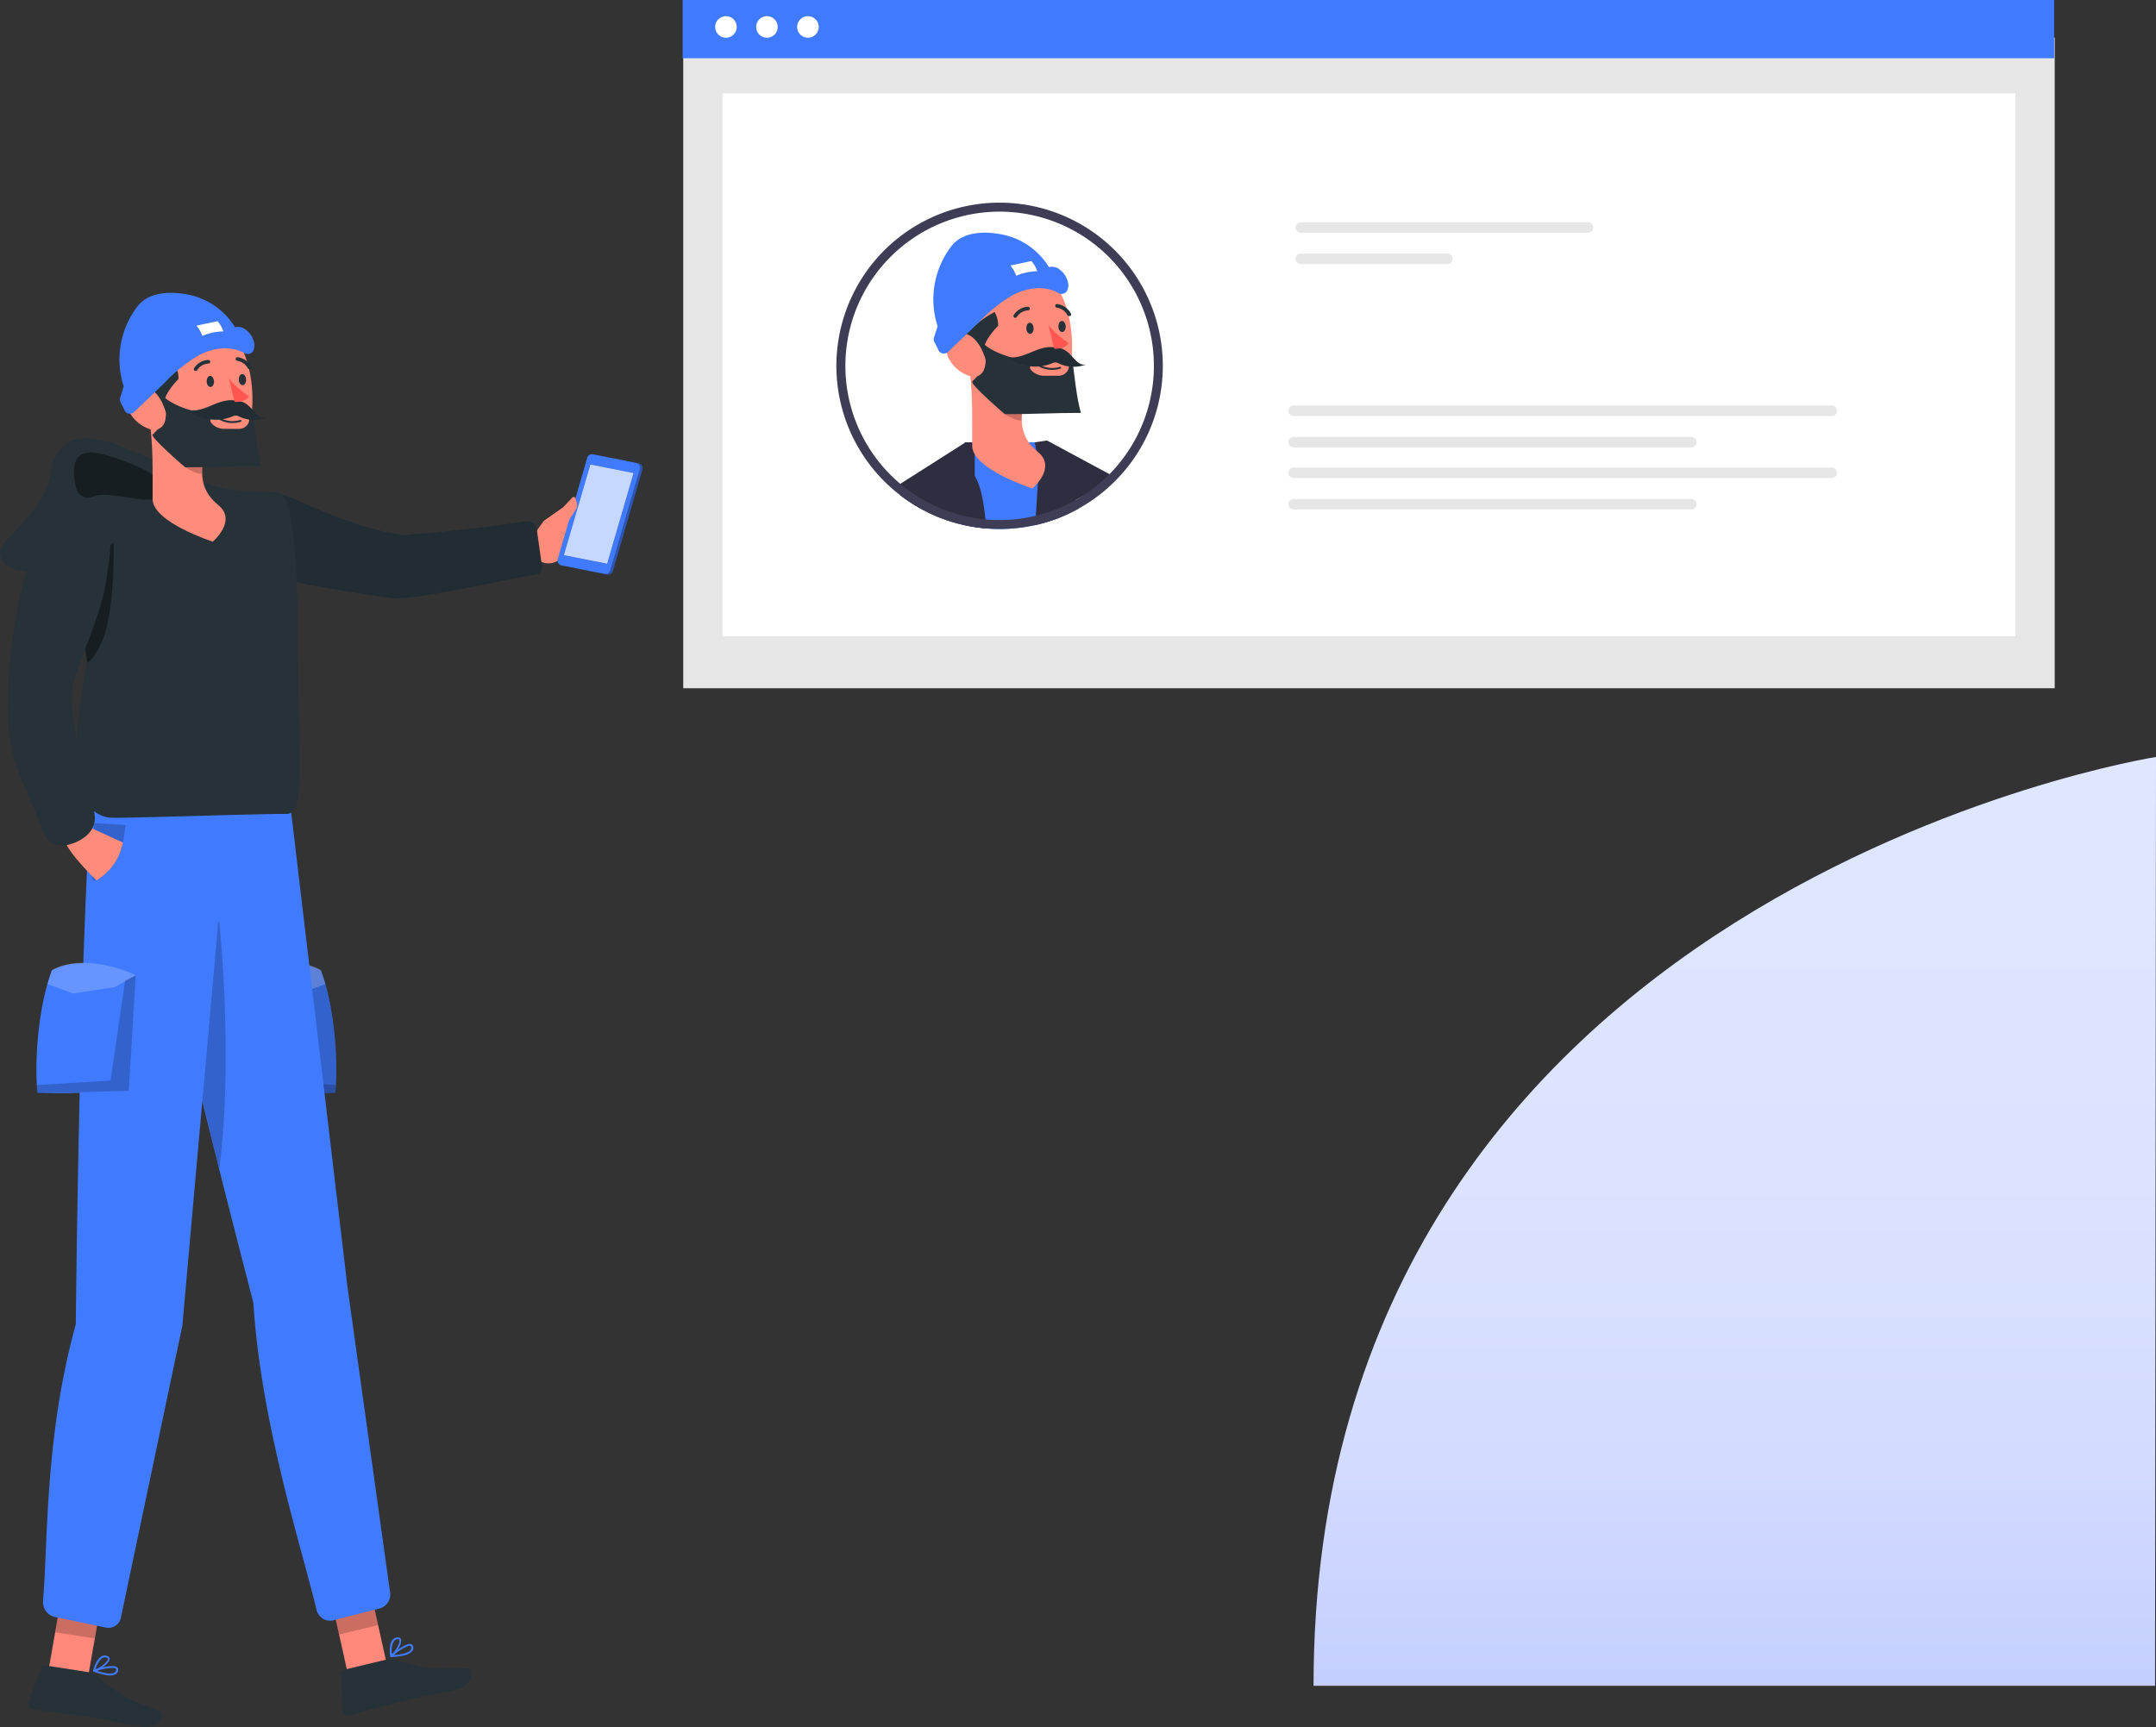 <svg xmlns="http://www.w3.org/2000/svg" xmlns:xlink="http://www.w3.org/1999/xlink" width="495.482" height="397" viewBox="0 0 495.482 397"><rect x="0" y="0" width="495.482" height="397" fill="#333333" stroke="none"/><defs><style>.a{fill:#e6e6e6;}.b,.j,.n{fill:#fff;}.c{fill:#407bff;}.d{fill:#2f2e41;}.e{fill:#3f3d56;}.f{fill:url(#a);}.g{fill:#ff887b;}.h{fill:#263238;}.i,.j,.o{opacity:0.2;}.k{fill:#ff8b7b;}.l{opacity:0.1;}.m{opacity:0.3;}.n{opacity:0.7;}.o{isolation:isolate;}.p{fill:#ff5652;}.q{opacity:0.4;}</style><linearGradient id="a" x1="0.5" y1="1" x2="0.5" gradientUnits="objectBoundingBox"><stop offset="0" stop-color="#c5cfff"/><stop offset="0.248" stop-color="#d3dbff"/><stop offset="0.547" stop-color="#dce3ff"/><stop offset="1" stop-color="#dfe6ff"/></linearGradient></defs><g transform="translate(-173.519 -284)"><rect class="a" width="315.189" height="149.563" transform="translate(330.536 292.641)"/><rect class="b" width="297.164" height="124.785" transform="translate(339.549 305.466)"/><rect class="c" width="315.189" height="13.39" transform="translate(330.402 284)"/><circle class="b" cx="2.482" cy="2.482" r="2.482" transform="translate(337.871 287.712)"/><circle class="b" cx="2.482" cy="2.482" r="2.482" transform="translate(347.291 287.712)"/><circle class="b" cx="2.482" cy="2.482" r="2.482" transform="translate(356.711 287.712)"/><path class="a" d="M593.487,91.208a1.2,1.2,0,1,0,0,2.4h65.975a1.2,1.2,0,0,0,0-2.4Z" transform="translate(-121.025 243.872)"/><path class="a" d="M593.49,104.09a1.2,1.2,0,0,0,0,2.4h33.682a1.2,1.2,0,0,0,0-2.4Z" transform="translate(-121.028 238.205)"/><path class="a" d="M590.523,166.444a1.2,1.2,0,1,0,0,2.4h123.7a1.2,1.2,0,1,0,0-2.4Z" transform="translate(-119.721 210.771)"/><path class="a" d="M590.526,179.326a1.2,1.2,0,0,0,0,2.4h91.41a1.2,1.2,0,0,0,0-2.4Z" transform="translate(-119.724 205.104)"/><path class="a" d="M590.526,191.917a1.2,1.2,0,0,0,0,2.4h123.7a1.2,1.2,0,0,0,0-2.4Z" transform="translate(-119.724 199.564)"/><path class="a" d="M590.526,204.8a1.2,1.2,0,0,0,0,2.4h91.41a1.2,1.2,0,0,0,0-2.4Z" transform="translate(-119.724 193.896)"/><path class="c" d="M460.677,201.343a36.636,36.636,0,0,1-5.992-.985l.11-2.088.917-16.6.008-.128h18.443l2.894,15.285.39,2.063c-.764.3-1.536.577-2.325.823-.009,0-.009.008-.017.008-1.1.339-2.207.637-3.328.883a38.387,38.387,0,0,1-4.515.7,34.714,34.714,0,0,1-3.53.17C462.714,201.47,461.687,201.427,460.677,201.343Z" transform="translate(-60.486 204.129)"/><path class="d" d="M437.819,198.383c-.764-.331-1.5-.688-2.232-1.061l-.314-.161c-.212-.11-.433-.23-.645-.348q-.434-.242-.84-.483c-.263-.153-.535-.314-.8-.475-.017-.008-.025-.017-.042-.017-.917-.586-1.817-1.188-2.682-1.842l-.433-.331-.152-2.444.221-.136,14.81-9.42.2-.128.017-.008,2.088.008v7.774c1.18,1.706,1.977,5.279,2.47,9.955.068.67.127,1.358.187,2.071a36.646,36.646,0,0,1-5.992-.985c-.212-.043-.416-.094-.628-.153a35.155,35.155,0,0,1-3.649-1.171c-.365-.136-.721-.281-1.078-.425l-.034-.017C438.142,198.518,437.972,198.45,437.819,198.383Z" transform="translate(-49.485 204.136)"/><path class="d" d="M495.219,196.518c-.255.136-.509.272-.764.4-.059.034-.11.059-.161.085-.339.17-.67.339-1.01.5-.008.008-.026.008-.026.017-.017.008-.042.017-.059.025-.763.365-1.536.7-2.325,1.019-.764.3-1.536.577-2.325.823-.009,0-.009.008-.017.008-1.1.339-2.207.637-3.328.883a7.013,7.013,0,0,1,.272-2.062l.008-.119.73-11.814-.976-5.067,2.8-.416,15.4,8.292s-1.7,1.7-8.666,5.313C494.162,194.724,495.066,195.788,495.219,196.518Z" transform="translate(-73.913 204.455)"/><path class="e" d="M444.707,155.982c-1.1.1-2.224.153-3.344.153-1.086,0-2.165-.043-3.243-.144.068.67.127,1.358.187,2.071,1.01.085,2.037.127,3.056.127a34.715,34.715,0,0,0,3.53-.17,38.388,38.388,0,0,0,4.515-.7,7.015,7.015,0,0,1,.272-2.062l.008-.119A35.3,35.3,0,0,1,444.707,155.982Zm32.072-47.63a37.507,37.507,0,1,0-64.815,35.629c.339.425.687.849,1.044,1.256.034.034.051.059.076.085a35.721,35.721,0,0,0,2.792,2.877c.237.221.483.441.73.654.026.017.043.043.068.059.509.458,1.036.891,1.579,1.307.076.059.144.11.212.17l.433.331c.865.654,1.765,1.256,2.682,1.841.017,0,.025.009.042.017.263.161.535.323.8.475s.552.323.84.484c.212.119.433.238.645.348l.314.161c.73.374,1.468.73,2.232,1.061.153.068.323.136.476.2l.034.017c.357.144.713.288,1.078.424a35.019,35.019,0,0,0,3.649,1.172c.212.059.416.11.628.153a36.576,36.576,0,0,0,5.992.984c1.01.085,2.037.128,3.056.128a34.715,34.715,0,0,0,3.53-.17,38.388,38.388,0,0,0,4.515-.7c1.121-.246,2.232-.543,3.327-.883.008,0,.008-.008.017-.008.789-.246,1.561-.526,2.325-.823.789-.314,1.562-.654,2.325-1.019.017-.008.043-.017.059-.025,0-.008.017-.008.026-.017.339-.161.67-.331,1.01-.5.051-.026.1-.051.161-.085.254-.127.509-.263.764-.4.017-.008.025-.017.042-.026.671-.374,1.333-.764,1.986-1.179.178-.11.356-.221.535-.348.263-.161.517-.339.763-.517.331-.229.662-.467.985-.713a2.7,2.7,0,0,0,.305-.229c.789-.594,1.553-1.222,2.283-1.884a37.475,37.475,0,0,0,10.456-40.314Zm-11.092,38.124a36.36,36.36,0,0,1-2.885,2.444c-.221.17-.45.339-.679.492-.221.17-.442.331-.671.484-.195.136-.39.272-.594.4-.017.017-.042.026-.059.043-.144.1-.3.2-.441.288-.45.28-.917.561-1.375.823-.11.059-.212.128-.323.187-.059.034-.119.068-.187.1-.255.144-.51.272-.764.407-.034.025-.076.034-.11.059a.066.066,0,0,0-.034.017c-.178.094-.356.179-.534.263-.153.077-.3.153-.45.221-.619.3-1.256.577-1.892.84-.67.272-1.349.518-2.037.747-.17.059-.348.127-.526.178-.807.255-1.612.484-2.436.67a35.3,35.3,0,0,1-4.982.841c-1.1.1-2.224.153-3.344.153-1.086,0-2.165-.043-3.243-.144a34.93,34.93,0,0,1-5.695-1l-.212-.051a32.562,32.562,0,0,1-4.49-1.528c-.076-.034-.161-.059-.229-.094-.085-.034-.161-.059-.229-.093-.085-.034-.161-.068-.237-.1-.637-.28-1.256-.586-1.876-.9l-.289-.152c-.552-.289-1.095-.586-1.63-.917-.187-.1-.381-.221-.568-.339-.212-.128-.424-.263-.628-.4l-.152-.1c-.476-.323-.959-.645-1.417-.993-.322-.238-.636-.467-.95-.713-.2-.153-.407-.314-.6-.484-.127-.094-.254-.2-.382-.314-.17-.144-.339-.288-.509-.441-.263-.212-.509-.45-.747-.67a33.732,33.732,0,0,1-2.707-2.8c-.288-.323-.561-.645-.823-.985a2,2,0,0,1-.17-.212,35.45,35.45,0,1,1,52.111,3.777Z" transform="translate(-38.117 247.41)"/><path class="f" d="M3361.079,1466.068s-193.611,30.471-193.611,213.5h193.394Z" transform="translate(-2692.078 -1008.068)"/><g transform="translate(173.519 351.311)"><g transform="translate(0 5.296)"><g transform="translate(6.551 106.927)"><g transform="translate(68.987 183.258)"><path class="g" d="M730.653,222.494l8.97-2.166-4.632-20.855-8.97,2.166Z" transform="translate(-726.021 -199.473)"/><path class="h" d="M738.911,215.727,729.1,218.1a.774.774,0,0,0-.594.789l.338,8.326a1.393,1.393,0,0,0,1.716,1.282c3.516-.918,8.567-2.357,13.013-3.431,5.188-1.253,5.682-1.073,11.763-2.541,3.684-.89,3.713-4.83,2.084-4.793-7.423.166-9.131.405-16.183-1.861A4.347,4.347,0,0,0,738.911,215.727Z" transform="translate(-725.647 -197.037)"/><path class="i" d="M734.994,199.483l2.388,10.75-8.97,2.166-2.388-10.75Z" transform="translate(-726.021 -199.472)"/><path class="c" d="M738.556,215.6a.21.21,0,0,1-.158-.371c.345-.311,3.432-2.966,4.654-2.612a.688.688,0,0,1,.487.461,1.158,1.158,0,0,1-.12,1.108,3.373,3.373,0,0,1-2.015,1.067A15.4,15.4,0,0,1,738.556,215.6Zm.572-.456c2.045-.142,3.474-.578,3.884-1.188a.752.752,0,0,0,.073-.734.268.268,0,0,0-.183-.194,1.053,1.053,0,0,0-.416.021A11.71,11.71,0,0,0,739.128,215.142Z" transform="translate(-724.167 -197.496)"/><path class="c" d="M738.44,215.816a.253.253,0,0,1-.132-.173c-.013-.1-.384-2.532.466-3.715a1.515,1.515,0,0,1,1.063-.632c.593-.086.88.162.936.388.426.966-1.155,3.358-2.113,4.1l-.086.021A.307.307,0,0,1,738.44,215.816Zm.694-3.622a4.972,4.972,0,0,0-.415,2.986c.916-.915,1.948-2.755,1.7-3.32-.024-.051-.1-.226-.476-.135l-.129.031A1.1,1.1,0,0,0,739.134,212.194Z" transform="translate(-724.182 -197.693)"/></g><g transform="translate(0 183.44)"><path class="g" d="M670.053,220.673l9.117,1.427,3.692-21.042-9.117-1.428Z" transform="translate(-665.475 -199.631)"/><path class="h" d="M679.846,218.435l-9.969-1.56a.774.774,0,0,0-.85.5l-2.87,7.824a1.389,1.389,0,0,0,.844,1.776,1.346,1.346,0,0,0,.252.064c3.6.5,8.817,1.1,13.337,1.8,5.273.825,5.66,1.181,11.841,2.149,3.745.587,5.278-3.043,3.759-3.633-6.923-2.684-8.592-3.115-14.242-7.9A4.357,4.357,0,0,0,679.846,218.435Z" transform="translate(-666.075 -197.032)"/><path class="i" d="M682.657,201.068l-2.143,12.219L671.4,211.86l2.143-12.219Z" transform="translate(-665.272 -199.63)"/><path class="c" d="M679.16,218.3a.21.21,0,0,1,0-.4c.438-.155,4.305-1.428,5.3-.635a.682.682,0,0,1,.273.613,1.159,1.159,0,0,1-.533.978,3.378,3.378,0,0,1-2.269.215A15.433,15.433,0,0,1,679.16,218.3Zm.7-.2c1.944.651,3.431.794,4.043.387a.748.748,0,0,0,.348-.65.266.266,0,0,0-.094-.25,1.041,1.041,0,0,0-.392-.139A11.705,11.705,0,0,0,679.862,218.1Z" transform="translate(-664.124 -197.011)"/><path class="c" d="M679.035,218.589a.253.253,0,0,1-.056-.211c.026-.1.613-2.487,1.852-3.254a1.516,1.516,0,0,1,1.223-.177c.581.147.751.487.716.716.025,1.055-2.351,2.662-3.519,2.983l-.087-.014A.317.317,0,0,1,679.035,218.589Zm2.025-3.082a4.972,4.972,0,0,0-1.525,2.6c1.2-.495,2.853-1.8,2.838-2.418,0-.056-.006-.246-.388-.306l-.131-.021A1.106,1.106,0,0,0,681.06,215.507Z" transform="translate(-664.129 -197.33)"/></g><g transform="translate(47.922 41.775)"><g transform="translate(0 0.108)"><path class="c" d="M709.305,105.827c7.189.386,13.824.853,21.02.609.717-8.4-.375-20.29-3.323-28.187-5.945-3.175-12.907-1.088-19.284,1.1Z" transform="translate(-707.717 -76.624)"/><path class="i" d="M709.305,105.827c7.189.386,13.824.853,21.02.609.717-8.4-.375-20.29-3.323-28.187-5.945-3.175-12.907-1.088-19.284,1.1Z" transform="translate(-707.717 -76.624)"/><path class="i" d="M707.717,79.088l2.416,1.045,3.371,23.089,16.95,1.024-.128,1.934-21.02-.609Z" transform="translate(-707.717 -76.253)"/></g><path class="j" d="M727,78.263l1.022,3.144-5.9,2.2-9.689-1.517-4.714-2.73a30.926,30.926,0,0,1,10.152-2.721C723.953,76.021,727,78.263,727,78.263Z" transform="translate(-707.717 -76.531)"/></g><path class="c" d="M722.515,44.922,735.681,155.93l9.765,70a3.316,3.316,0,0,1-2.562,3.841l-10.86,2.763a3.27,3.27,0,0,1-3.514-2.673c-3.471-14.463-12.728-42.7-14.476-70.42,0,0-18.469-70.72-22.2-92.591L690.7,47.079Z" transform="translate(-662.361 -39.522)"/><path class="i" d="M705.51,68.217s3.358,31.471,0,57.058c0,0-7.069-29.357-10.279-40.949Z" transform="translate(-661.677 -36.009)"/><path class="c" d="M712.124,40.23l-11.129,125.2-14.085,66.911a2.918,2.918,0,0,1-3.485,2.481l-11.945-2.483a3.529,3.529,0,0,1-2.486-3.76c1.13-14.433.461-38.011,7.514-63.5,0,0,.791-86.31,3.8-124.621Z" transform="translate(-665.636 -40.23)"/></g><path class="k" d="M766.95-8.353l2.411-3.342,8.721,5.369a32.949,32.949,0,0,1-5.74,3.91A4.046,4.046,0,0,1,768-2.837l-.328-.251A3.83,3.83,0,0,1,766.95-8.353Z" transform="translate(-644.421 58.866)"/><path class="k" d="M776-15.982,780.565-8.1l-2.886,2.419-8.721-5.368Z" transform="translate(-644.008 58.22)"/><path class="h" d="M715.657,1.957c9.746,2.521,24.135,4.48,27.6,4.937,4.591.6,24.229-3.913,32.693-5.383a2.224,2.224,0,0,0,1.331-.555,2.241,2.241,0,0,0,.272-1.823l-1.035-7.371A3.312,3.312,0,0,0,775.8-10.2c-.732-.726-1.924-.609-2.941-.438C761.685-8.757,745.687-7.6,745.687-7.6c-7.914-1.135-16.4-4.435-23.639-7.706C700.453-25.057,710.862.717,715.657,1.957Z" transform="translate(-653.065 57.99)"/><path class="l" d="M715.657,1.957c9.746,2.521,24.135,4.48,27.6,4.937,4.591.6,24.229-3.913,32.693-5.383a2.224,2.224,0,0,0,1.331-.555,2.241,2.241,0,0,0,.272-1.823l-1.035-7.371A3.312,3.312,0,0,0,775.8-10.2c-.732-.726-1.924-.609-2.941-.438C761.685-8.757,745.687-7.6,745.687-7.6c-7.914-1.135-16.4-4.435-23.639-7.706C700.453-25.057,710.862.717,715.657,1.957Z" transform="translate(-653.065 57.99)"/><path class="c" d="M782.92-.195l-9.909-1.968,6.067-20.828,9.909,1.968Z" transform="translate(-643.396 57.162)"/><g transform="translate(138.937 33.78)"><path class="c" d="M789.8-21.774,783.018,1.533a1.157,1.157,0,0,1-1.326.8l-.58-.115a1.148,1.148,0,0,0,1.315-.8l6.786-23.307a1.14,1.14,0,0,0-.871-1.44l.58.115A1.148,1.148,0,0,1,789.8-21.774Z" transform="translate(-781.112 23.331)"/><path class="m" d="M789.8-21.774,783.018,1.533a1.157,1.157,0,0,1-1.326.8l-.58-.115a1.148,1.148,0,0,0,1.315-.8l6.786-23.307a1.14,1.14,0,0,0-.871-1.44l.58.115A1.148,1.148,0,0,1,789.8-21.774Z" transform="translate(-781.112 23.331)"/></g><g transform="translate(128.13 31.794)"><path class="c" d="M789.759-23.071l-9.89-1.964a1.14,1.14,0,0,0-1.315.8L771.767-.93a1.139,1.139,0,0,0,.871,1.44l9.89,1.964a1.148,1.148,0,0,0,1.315-.8l6.786-23.307A1.14,1.14,0,0,0,789.759-23.071ZM783.115.117l-9.91-1.968,6.067-20.828,9.908,1.968Z" transform="translate(-771.721 25.057)"/><path class="c" d="M788.987-21.023,782.92-.195l-9.909-1.968,6.067-20.828Z" transform="translate(-771.526 25.368)"/><path class="n" d="M788.987-21.023,782.92-.195l-9.909-1.968,6.067-20.828Z" transform="translate(-771.526 25.368)"/></g><path class="k" d="M773.308-14.012l2.225-2.368a.42.42,0,0,1,.7.151l.31.9a1.964,1.964,0,0,1-.2,1.7L772.95-8.313l-3.992-2.65Z" transform="translate(-644.008 58.139)"/><g transform="translate(0 28.147)"><path class="h" d="M728.755,16.443c.17,30.3,1.984,41.674-2.524,41.667-8.366-.012-38.932,1.1-40.714.85-13.194-1.877-5.1-31.921-5.283-36.627-.114-2.906-.354-5.8-.738-8.646a26.536,26.536,0,0,0-1.134-5.074c-.963-2.777-2.537-5.173-5.229-6.066-2.41-.808-5.06-.1-7.6-.269s-5.442-1.941-5.13-4.464a5.829,5.829,0,0,1,1.829-3.047c3.7-3.94,7.866-7.852,9.325-13.054.624-2.182.751-4.578,1.985-6.492,5.088-7.823,17.206-.2,23.272,2.028,3.884,1.432,7.4,3.557,11.254,5,4.039,1.517,11.14,1.871,16.313,2.084C729.045-15.48,728.755,16.443,728.755,16.443Z" transform="translate(-660.382 28.226)"/></g><g transform="translate(29.135)"><path class="k" d="M689.964-32.757c1.28,5.113.991,13.43,1.023,19.184.03,5.347,13.83,9.784,13.83,9.784s5.686-4.808,1.277-8.4c-3.688-3.011-4.21-6.515-3.383-10.747Z" transform="translate(-685.056 55.69)"/><path class="o" d="M694.511-29.249l7.548,5.791a21.826,21.826,0,0,0-.436,3.563c-2.748-.252-6.652-3.053-7.089-5.889A9.4,9.4,0,0,1,694.511-29.249Z" transform="translate(-684.393 56.219)"/><path class="k" d="M688.889-39.339c.982,8.647,1.113,13.751,5.723,17.979,6.932,6.354,17.429,1.834,19.054-6.937,1.46-7.881-.392-20.7-9.053-23.7a11.859,11.859,0,0,0-15.137,7.221A11.864,11.864,0,0,0,688.889-39.339Z" transform="translate(-685.232 52.684)"/><g transform="translate(5.911 17.634)"><path class="h" d="M713.81-33.176c.452,3.367,1.022,9.337,2.028,12.7-5.914-.015-11.537.308-17.451.293-.816-.627-8.05-6.951-7.524-7.5,1.994-2.06,4.454-4.389,2.121-6.714-.705-.7-.329-1.983-.433-2.974,2.137,3.218,10.312,5.545,14.112,4.853Z" transform="translate(-690.835 37.361)"/><path class="k" d="M702.807-32.111c-1.253.449.566,2.3,2.558,2.4h3.557a2.4,2.4,0,0,0,2.144-1.191c.365-.681.35-1.405-.214-1.615,0,0-.354-.244-2.656-.244A25.867,25.867,0,0,0,702.807-32.111Z" transform="translate(-689.092 38.055)"/><path class="h" d="M709.206-31.339h0a6.372,6.372,0,0,1-5.781-1.053.223.223,0,0,1,.031-.314.224.224,0,0,1,.257-.018,6.054,6.054,0,0,0,5.405.969.223.223,0,0,1,.273.16h0a.213.213,0,0,1-.162.253Z" transform="translate(-688.944 38.055)"/><g transform="translate(7.93 1.76)"><path class="h" d="M708.531-35.787c-1.891-.238-3.69.529-5.379,1.237s-3.569,1.391-5.426.979a11.039,11.039,0,0,0,5.394,2.143,10.053,10.053,0,0,0,5.849-1.053,8,8,0,0,0,7.043.634c-2.192.526-3.074-2.467-5.34-3.517A9.532,9.532,0,0,0,708.531-35.787Z" transform="translate(-697.726 35.831)"/><path class="l" d="M708.531-35.787c-1.891-.238-3.69.529-5.379,1.237s-3.569,1.391-5.426.979a11.039,11.039,0,0,0,5.394,2.143,10.053,10.053,0,0,0,5.849-1.053,8,8,0,0,0,7.043.634c-2.192.526-3.074-2.467-5.34-3.517A9.532,9.532,0,0,0,708.531-35.787Z" transform="translate(-697.726 35.831)"/></g></g><path class="h" d="M696.259-42.834a6.012,6.012,0,0,1,.8,3.185,16,16,0,0,0-2.393,3c-.977,1.613-1.292,3.633-2.542,5.045.051-.026-.285.174-.234.148a62.322,62.322,0,0,1-2.74-5.7A24.7,24.7,0,0,1,696.259-42.834Z" transform="translate(-685.178 54.17)"/><path class="k" d="M686.133-33.021a8.3,8.3,0,0,0,4.728,4.2c2.747.931,4.279-1.486,3.636-4.185-.563-2.4-2.68-5.789-5.5-5.563S684.985-35.433,686.133-33.021Z" transform="translate(-685.699 54.811)"/><path class="h" d="M701.667-39.376c-.013.7.434,1.251.9,1.227s.808-.612.768-1.314-.444-1.262-.9-1.238S701.627-40.09,701.667-39.376Z" transform="translate(-683.292 54.491)"/><path class="h" d="M708.073-39.743c-.013.712.444,1.262.9,1.238s.808-.612.768-1.325-.434-1.252-.9-1.228S708.043-40.445,708.073-39.743Z" transform="translate(-682.325 54.438)"/><path class="p" d="M706.053-40.29c1.33,1.9,2.853,2.8,4.646,4.271-.946,1.42-3.269,1.252-3.269,1.252Z" transform="translate(-682.63 54.554)"/><path class="h" d="M699.443-41.357a.393.393,0,0,0,.4-.174,3.315,3.315,0,0,1,2.589-1.526.415.415,0,0,0,.422-.406.414.414,0,0,0-.406-.422h0A4.112,4.112,0,0,0,699.158-42a.414.414,0,0,0,.107.575A.28.28,0,0,0,699.443-41.357Z" transform="translate(-683.681 54.012)"/><path class="h" d="M710.615-41.674a.4.4,0,0,0,.245,0,.425.425,0,0,0,.169-.571,4.122,4.122,0,0,0-3.149-2.182.425.425,0,0,0-.443.384.414.414,0,0,0,.384.443h0a3.3,3.3,0,0,1,2.434,1.755A.433.433,0,0,0,710.615-41.674Z" transform="translate(-682.421 53.93)"/></g><path class="q" d="M684.352-7.546s.459,15.561-2.622,22.768c-1.227,2.877-2.414,4.332-3.4,5.035-.457-2.875-1.044-5.715-1.767-8.5a26.709,26.709,0,0,0-1.738-4.9l-.267-3.6Z" transform="translate(-658.244 59.492)"/><g transform="translate(1.788 42.749)"><path class="i" d="M686.516,49.058c-.1.495-.394,3.055-.787,4.774-.7,3.047-3.531,6.768-5.884,7.988s-.967-9.5-.967-9.5l.444-3.7Z" transform="translate(-659.442 25.214)"/><g transform="translate(12.857 74.272)"><path class="k" d="M677.845,49,686.7,53.02h0a12.824,12.824,0,0,1-5.287,8.213l-.761.529s-8.592-8.2-7.439-10.66Z" transform="translate(-673.108 -49.001)"/></g><path class="h" d="M661.936,32.034c0,12.72,4.321,17.438,8.084,28.379a4.61,4.61,0,0,0,5.375,2.982c4.223-.946,8.377-4.052,5.711-9.534,0,0-2.557-7.109-4.269-21.154a16.327,16.327,0,0,1-.023-5.768c1.284-5.421,6.4-16.213,7.581-23.44,1.008-6.175,2.275-13.9-.631-16.468C670.194-24.972,661.937,7.648,661.936,32.034Z" transform="translate(-661.936 15.538)"/></g><path class="q" d="M675.643-17.3l.01.047a2.846,2.846,0,0,0,3.984,2c2.787-1.358,10.526,1.242,13.584.577,0,0,.009-4.154.007-5.3,0-1.237-10.353-5.118-13.409-5.379C674.633-25.807,674.7-21.425,675.643-17.3Z" transform="translate(-658.155 56.8)"/></g><path class="c" d="M712.978-43.42c-3.285-1.842-7.32-1.207-10.566.513a34.522,34.522,0,0,0-7.615,6.121c-2.435,2.368-4.779,4.576-7.187,6.9a1.375,1.375,0,0,1-2.2-.39c-.281-.588-.546-1.178-.88-1.762a1.4,1.4,0,0,1-.146-1.123c.274-.869.567-1.752.829-2.611A20.106,20.106,0,0,1,688.4-54.21c2.681-3.424,7.849-3.5,12.094-2.563A16.311,16.311,0,0,1,710.8-49.366a2.786,2.786,0,0,1,2.574.649,4.559,4.559,0,0,1,1.6,2.213,3.093,3.093,0,0,1-.024,2.627A1.476,1.476,0,0,1,712.978-43.42Z" transform="translate(-656.785 57.287)"/><path class="b" d="M704.453-51.621a6.447,6.447,0,0,1,1.329,2.347,12.562,12.562,0,0,0-4.82,1.04,7.949,7.949,0,0,0-1.333-2.359C701.3-50.966,702.784-51.248,704.453-51.621Z" transform="translate(-654.463 58.141)"/><g transform="translate(8.37 153.998)"><g transform="translate(0 0.108)"><path class="c" d="M688.887,105.827c-7.189.386-13.823.853-21.019.609-.717-8.4.375-20.29,3.323-28.187,5.945-3.175,12.907-1.088,19.284,1.1Z" transform="translate(-667.655 -76.624)"/><path class="i" d="M690.465,79.088l-2.417,1.045-3.37,23.089-16.95,1.024.128,1.934,21.02-.609Z" transform="translate(-667.644 -76.253)"/></g><path class="j" d="M670.862,78.263l-1.022,3.144,5.9,2.2,9.689-1.517,4.714-2.73a30.925,30.925,0,0,0-10.152-2.721C673.91,76.021,670.862,78.263,670.862,78.263Z" transform="translate(-667.326 -76.531)"/></g></g><g transform="translate(360.566 337.485)"><g transform="translate(1.315 6.907)"><g transform="translate(29.135)"><path class="k" d="M689.964-32.757c1.28,5.113.991,13.43,1.023,19.184.03,5.347,13.83,9.784,13.83,9.784s5.686-4.808,1.277-8.4c-3.688-3.011-4.21-6.515-3.383-10.747Z" transform="translate(-685.056 55.69)"/><path class="o" d="M694.511-29.249l7.548,5.791a21.826,21.826,0,0,0-.436,3.563c-2.748-.252-6.652-3.053-7.089-5.889A9.4,9.4,0,0,1,694.511-29.249Z" transform="translate(-684.393 56.219)"/><path class="k" d="M688.889-39.339c.982,8.647,1.113,13.751,5.723,17.979,6.932,6.354,17.429,1.834,19.054-6.937,1.46-7.881-.392-20.7-9.053-23.7a11.859,11.859,0,0,0-15.137,7.221A11.864,11.864,0,0,0,688.889-39.339Z" transform="translate(-685.232 52.684)"/><g transform="translate(5.911 17.634)"><path class="h" d="M713.81-33.176c.452,3.367,1.022,9.337,2.028,12.7-5.914-.015-11.537.308-17.451.293-.816-.627-8.05-6.951-7.524-7.5,1.994-2.06,4.454-4.389,2.121-6.714-.705-.7-.329-1.983-.433-2.974,2.137,3.218,10.312,5.545,14.112,4.853Z" transform="translate(-690.835 37.361)"/><path class="k" d="M702.807-32.111c-1.253.449.566,2.3,2.558,2.4h3.557a2.4,2.4,0,0,0,2.144-1.191c.365-.681.35-1.405-.214-1.615,0,0-.354-.244-2.656-.244A25.867,25.867,0,0,0,702.807-32.111Z" transform="translate(-689.092 38.055)"/><path class="h" d="M709.206-31.339h0a6.372,6.372,0,0,1-5.781-1.053.223.223,0,0,1,.031-.314.224.224,0,0,1,.257-.018,6.054,6.054,0,0,0,5.405.969.223.223,0,0,1,.273.16h0a.213.213,0,0,1-.162.253Z" transform="translate(-688.944 38.055)"/><g transform="translate(7.93 1.76)"><path class="h" d="M708.531-35.787c-1.891-.238-3.69.529-5.379,1.237s-3.569,1.391-5.426.979a11.039,11.039,0,0,0,5.394,2.143,10.053,10.053,0,0,0,5.849-1.053,8,8,0,0,0,7.043.634c-2.192.526-3.074-2.467-5.34-3.517A9.532,9.532,0,0,0,708.531-35.787Z" transform="translate(-697.726 35.831)"/><path class="l" d="M708.531-35.787c-1.891-.238-3.69.529-5.379,1.237s-3.569,1.391-5.426.979a11.039,11.039,0,0,0,5.394,2.143,10.053,10.053,0,0,0,5.849-1.053,8,8,0,0,0,7.043.634c-2.192.526-3.074-2.467-5.34-3.517A9.532,9.532,0,0,0,708.531-35.787Z" transform="translate(-697.726 35.831)"/></g></g><path class="h" d="M696.259-42.834a6.012,6.012,0,0,1,.8,3.185,16,16,0,0,0-2.393,3c-.977,1.613-1.292,3.633-2.542,5.045.051-.026-.285.174-.234.148a62.322,62.322,0,0,1-2.74-5.7A24.7,24.7,0,0,1,696.259-42.834Z" transform="translate(-685.178 54.17)"/><path class="k" d="M686.133-33.021a8.3,8.3,0,0,0,4.728,4.2c2.747.931,4.279-1.486,3.636-4.185-.563-2.4-2.68-5.789-5.5-5.563S684.985-35.433,686.133-33.021Z" transform="translate(-685.699 54.811)"/><path class="h" d="M701.667-39.376c-.013.7.434,1.251.9,1.227s.808-.612.768-1.314-.444-1.262-.9-1.238S701.627-40.09,701.667-39.376Z" transform="translate(-683.292 54.491)"/><path class="h" d="M708.073-39.743c-.013.712.444,1.262.9,1.238s.808-.612.768-1.325-.434-1.252-.9-1.228S708.043-40.445,708.073-39.743Z" transform="translate(-682.325 54.438)"/><path class="p" d="M706.053-40.29c1.33,1.9,2.853,2.8,4.646,4.271-.946,1.42-3.269,1.252-3.269,1.252Z" transform="translate(-682.63 54.554)"/><path class="h" d="M699.443-41.357a.393.393,0,0,0,.4-.174,3.315,3.315,0,0,1,2.589-1.526.415.415,0,0,0,.422-.406.414.414,0,0,0-.406-.422h0A4.112,4.112,0,0,0,699.158-42a.414.414,0,0,0,.107.575A.28.28,0,0,0,699.443-41.357Z" transform="translate(-683.681 54.012)"/><path class="h" d="M710.615-41.674a.4.4,0,0,0,.245,0,.425.425,0,0,0,.169-.571,4.122,4.122,0,0,0-3.149-2.182.425.425,0,0,0-.443.384.414.414,0,0,0,.384.443h0a3.3,3.3,0,0,1,2.434,1.755A.433.433,0,0,0,710.615-41.674Z" transform="translate(-682.421 53.93)"/></g></g><path class="c" d="M712.978-43.42c-3.285-1.842-7.32-1.207-10.566.513a34.522,34.522,0,0,0-7.615,6.121c-2.435,2.368-4.779,4.576-7.187,6.9a1.375,1.375,0,0,1-2.2-.39c-.281-.588-.546-1.178-.88-1.762a1.4,1.4,0,0,1-.146-1.123c.274-.869.567-1.752.829-2.611A20.106,20.106,0,0,1,688.4-54.21c2.681-3.424,7.849-3.5,12.094-2.563A16.311,16.311,0,0,1,710.8-49.366a2.786,2.786,0,0,1,2.574.649,4.559,4.559,0,0,1,1.6,2.213,3.093,3.093,0,0,1-.024,2.627A1.476,1.476,0,0,1,712.978-43.42Z" transform="translate(-656.785 57.287)"/><path class="b" d="M704.453-51.621a6.447,6.447,0,0,1,1.329,2.347,12.562,12.562,0,0,0-4.82,1.04,7.949,7.949,0,0,0-1.333-2.359C701.3-50.966,702.784-51.248,704.453-51.621Z" transform="translate(-654.463 58.141)"/></g></g></svg>
